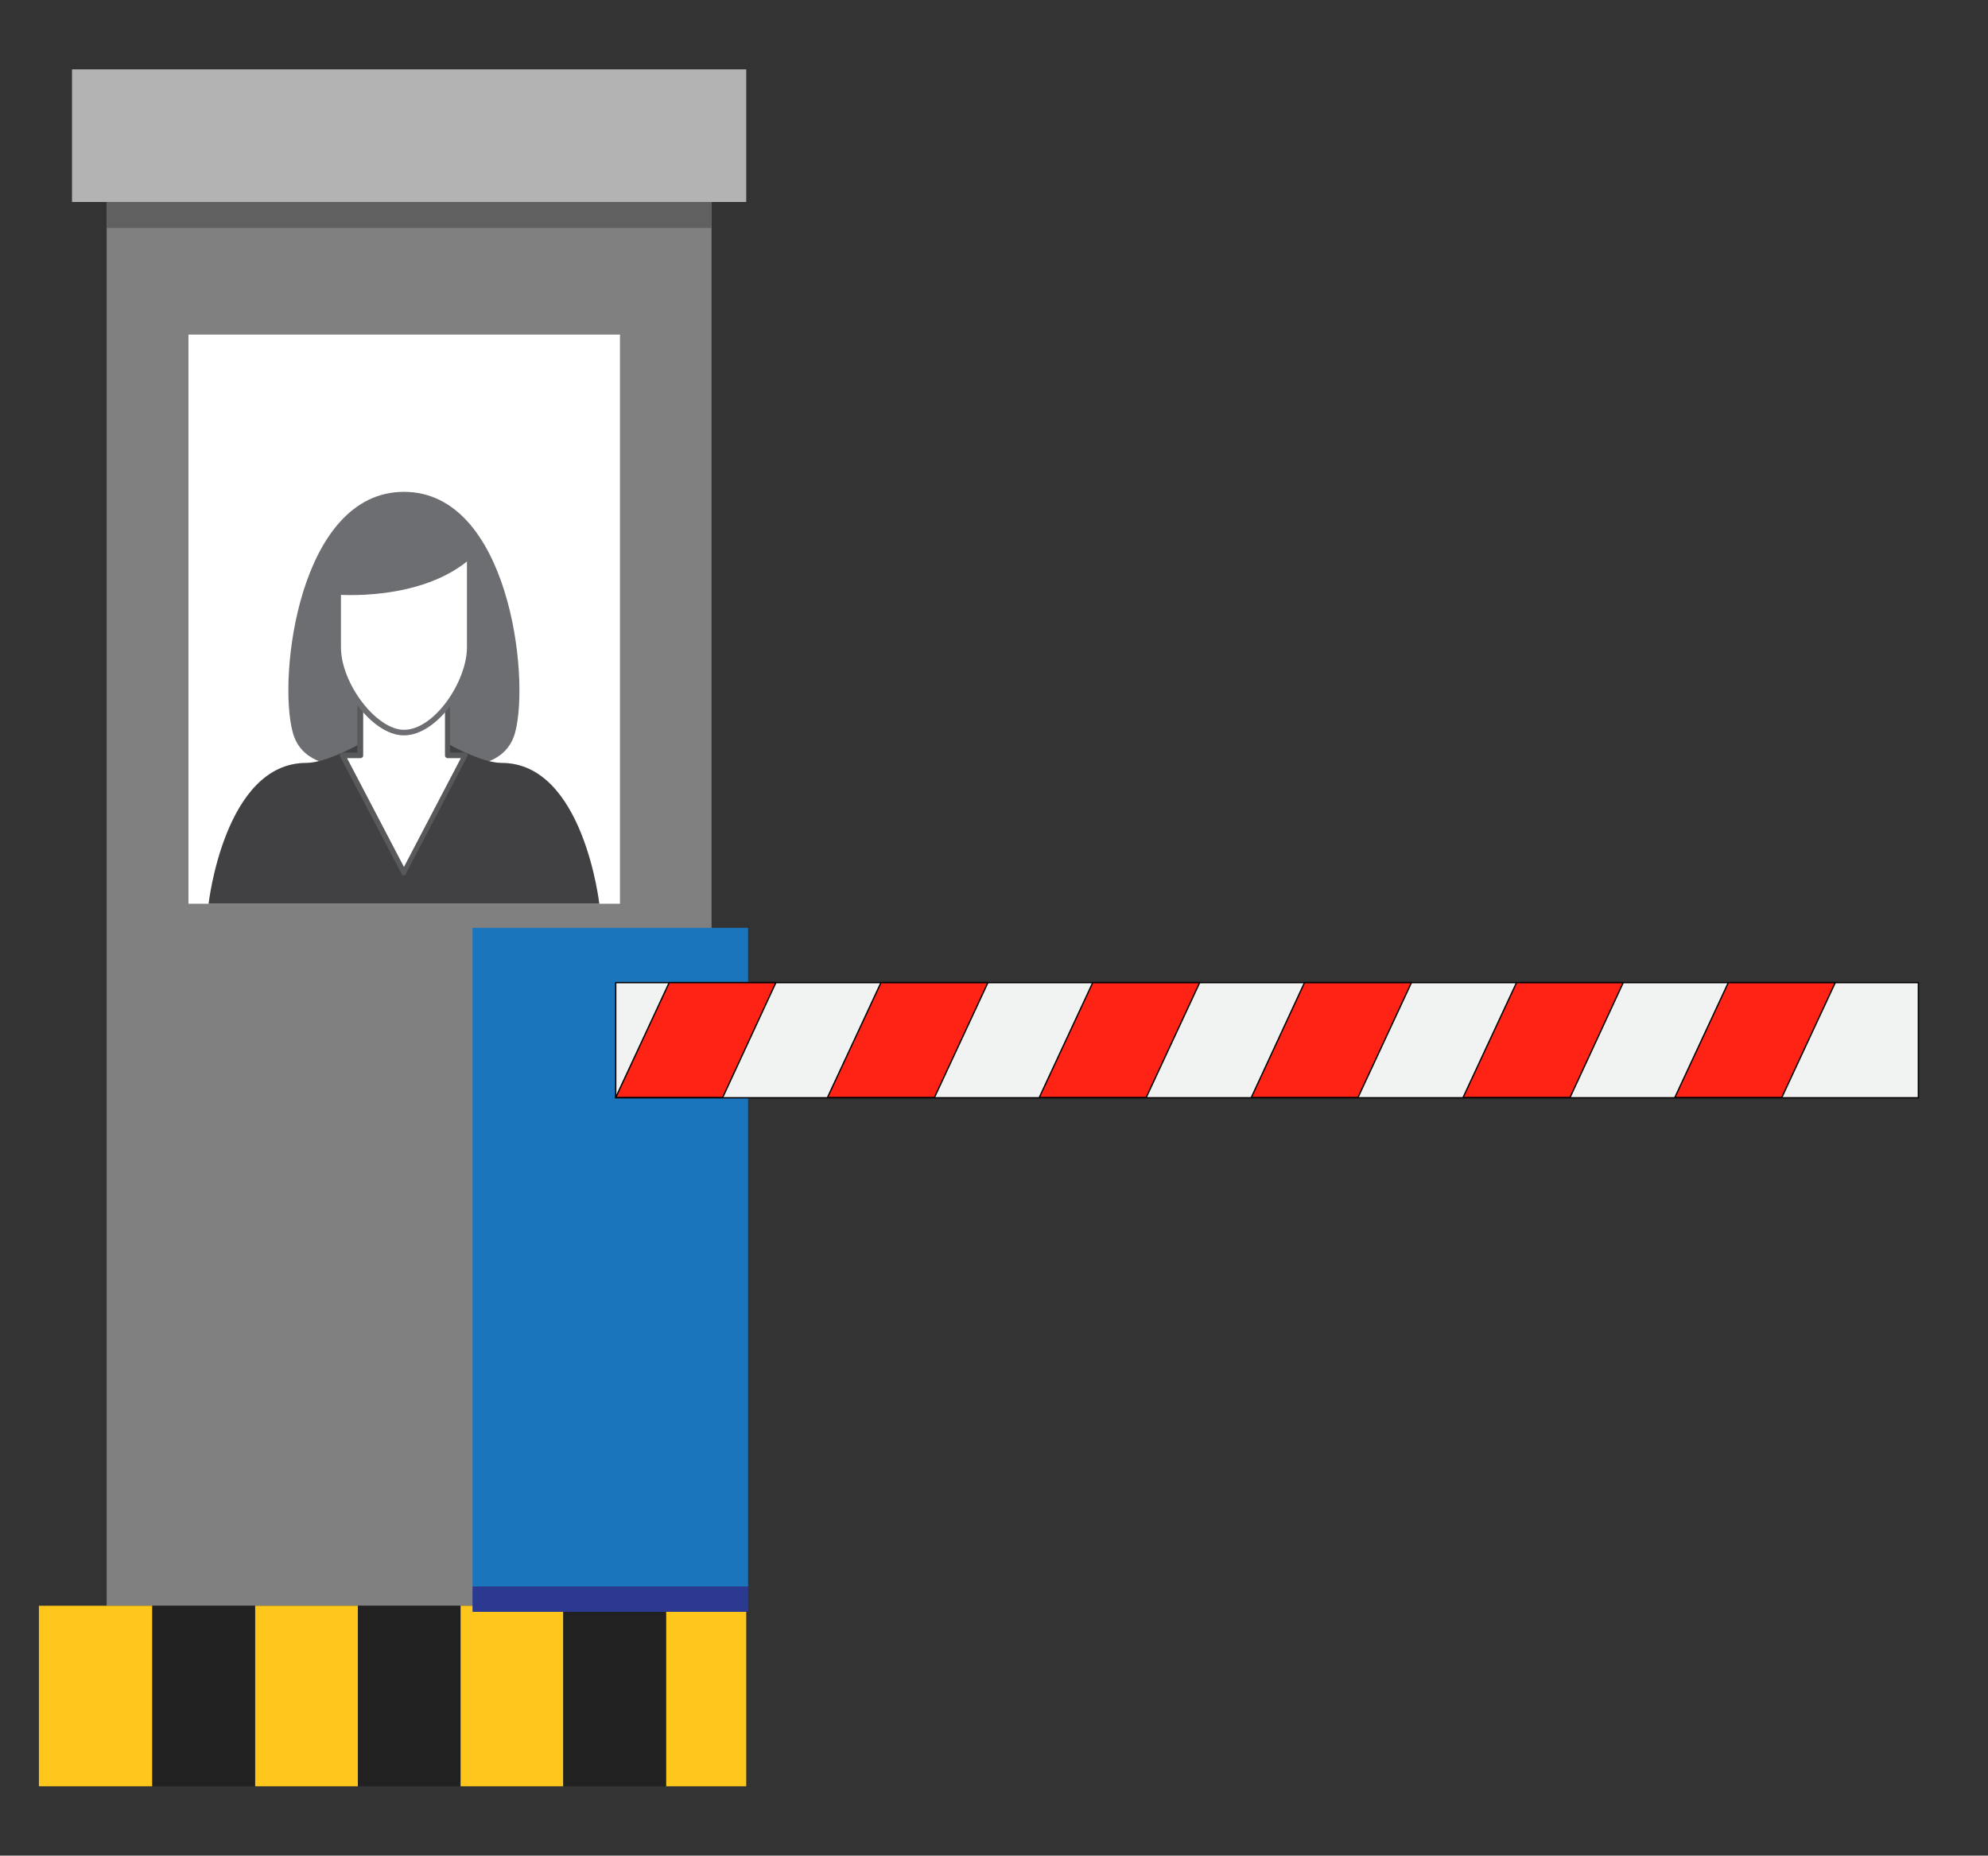 <?xml version="1.0" encoding="utf-8"?>
<!-- Generator: Adobe Illustrator 25.0.0, SVG Export Plug-In . SVG Version: 6.00 Build 0)  -->
<svg version="1.1" id="Layer_1" xmlns="http://www.w3.org/2000/svg" xmlns:xlink="http://www.w3.org/1999/xlink" x="0px" y="0px"
	 viewBox="0 0 751 701" style="enable-background:new 0 0 751 701;" xml:space="preserve">
<rect x="0" y="0" width="751" height="701" fill="#333333" stroke="none"/>
<style type="text/css">
	.st0{fill:#808080;}
	.st1{fill:#FFFFFF;}
	.st2{fill:#FFC61B;}
	.st3{fill:#212121;}
	.st4{fill:#B3B3B3;}
	.st5{fill:#606060;}
	.st6{fill:#6D6E71;}
	.st7{fill:#414042;}
	.st8{fill:#58595B;}
	.st9{fill:#1B75BC;}
	.st10{fill:#2B3990;}
	.st11{fill:#F1F2F2;stroke:#000000;stroke-width:0.5;stroke-miterlimit:10;}
	.st12{fill:#FF2316;stroke:#000000;stroke-width:0.5;stroke-miterlimit:10;}
</style>
<rect x="40.3" y="76.3" class="st0" width="228.5" height="530.3"/>
<rect x="71.2" y="126.4" class="st1" width="163" height="215"/>
<rect x="14.7" y="606.6" class="st2" width="42.8" height="68.2"/>
<rect x="57.6" y="606.6" class="st3" width="38.8" height="68.2"/>
<rect x="96.4" y="606.6" class="st2" width="38.8" height="68.2"/>
<rect x="135.2" y="606.6" class="st3" width="38.8" height="68.2"/>
<rect x="174" y="606.6" class="st2" width="38.8" height="68.2"/>
<rect x="251.6" y="606.6" class="st2" width="30.3" height="68.2"/>
<rect x="212.8" y="606.6" class="st3" width="38.8" height="68.2"/>
<rect x="27.2" y="26.2" class="st4" width="254.7" height="50.1"/>
<rect x="40.3" y="76.3" class="st5" width="228.5" height="9.8"/>
<g>
	<path class="st6" d="M152.6,185.8L152.6,185.8C152.6,185.8,152.6,185.8,152.6,185.8C152.6,185.8,152.6,185.8,152.6,185.8
		L152.6,185.8c-39.5,0-47.8,69.7-42,90.9c5.7,21.1,41.8,9.9,42,9.8c0.2,0.1,36.3,11.4,42-9.8C200.3,255.5,192.1,185.8,152.6,185.8z"
		/>
	<path class="st7" d="M189.5,288.2c-7.8,0-20.4-7.3-20.4-7.3s-0.9,5.3-16.5,5.3c-15.5,0-16.5-5.3-16.5-5.3s-12.6,7.3-20.4,7.3
		c-30.9,0-36.9,53.2-36.9,53.2h73.8h73.8C226.4,341.5,220.4,288.2,189.5,288.2z"/>
	<polygon class="st1" points="169.1,285.4 169.1,266.3 152.6,266.3 136.1,266.3 136.1,285.4 129.4,285.4 152.6,329.7 175.7,285.4 	
		"/>
	<path class="st8" d="M152.6,330.7c-0.4,0-0.7-0.2-0.9-0.6l-23.2-44.3c-0.2-0.3-0.2-0.7,0-1c0.2-0.3,0.5-0.5,0.9-0.5h5.6v-18.1
		c0-0.6,0.5-1,1-1h33c0.6,0,1,0.5,1,1v18.1h5.6c0.4,0,0.7,0.2,0.9,0.5c0.2,0.3,0.2,0.7,0,1l-23.2,44.3
		C153.3,330.5,153,330.7,152.6,330.7z M131.1,286.4l21.5,41.1l21.5-41.1h-5c-0.6,0-1-0.5-1-1v-18.1h-30.9v18.1c0,0.6-0.5,1-1,1
		H131.1z"/>
	<path class="st1" d="M152.6,210.5h-24.9c0,0,0,20.2,0,33.9c0,13.7,13.2,32.3,24.9,32.3c11.9,0,24.9-18.5,24.9-32.3
		c0-13.7,0-33.9,0-33.9H152.6z"/>
	<path class="st6" d="M152.6,277.8c-12.5,0-25.9-19.5-25.9-33.3v-33.9c0-0.6,0.5-1,1-1h49.7c0.6,0,1,0.5,1,1v33.9
		C178.5,258.4,165.4,277.8,152.6,277.8z M128.8,211.6v32.9c0,13.7,13.4,31.2,23.8,31.2c11.5,0,23.8-18.3,23.8-31.2v-32.9H128.8z"/>
	<path class="st6" d="M126.8,224.6c0,0,32.6,3,51.5-14.1h-51.5V224.6z"/>
</g>
<g>
	<rect x="178.5" y="350.5" class="st9" width="104.1" height="248.8"/>
	<rect x="178.5" y="599.3" class="st10" width="104.1" height="9.6"/>
</g>
<g>
	<rect x="232.6" y="371.2" class="st11" width="492.1" height="43.5"/>
	<polygon class="st12" points="273,414.6 232.6,414.6 252.8,371.2 293.1,371.2 	"/>
	<polygon class="st12" points="353,414.6 312.6,414.6 332.8,371.2 373.2,371.2 	"/>
	<polygon class="st12" points="433,414.6 392.6,414.6 412.8,371.2 453.2,371.2 	"/>
	<polygon class="st12" points="513,414.6 472.7,414.6 492.8,371.2 533.2,371.2 	"/>
	<polygon class="st12" points="593.1,414.6 552.7,414.6 572.9,371.2 613.2,371.2 	"/>
	<polygon class="st12" points="673.1,414.6 632.7,414.6 652.9,371.2 693.3,371.2 	"/>
</g>
</svg>
